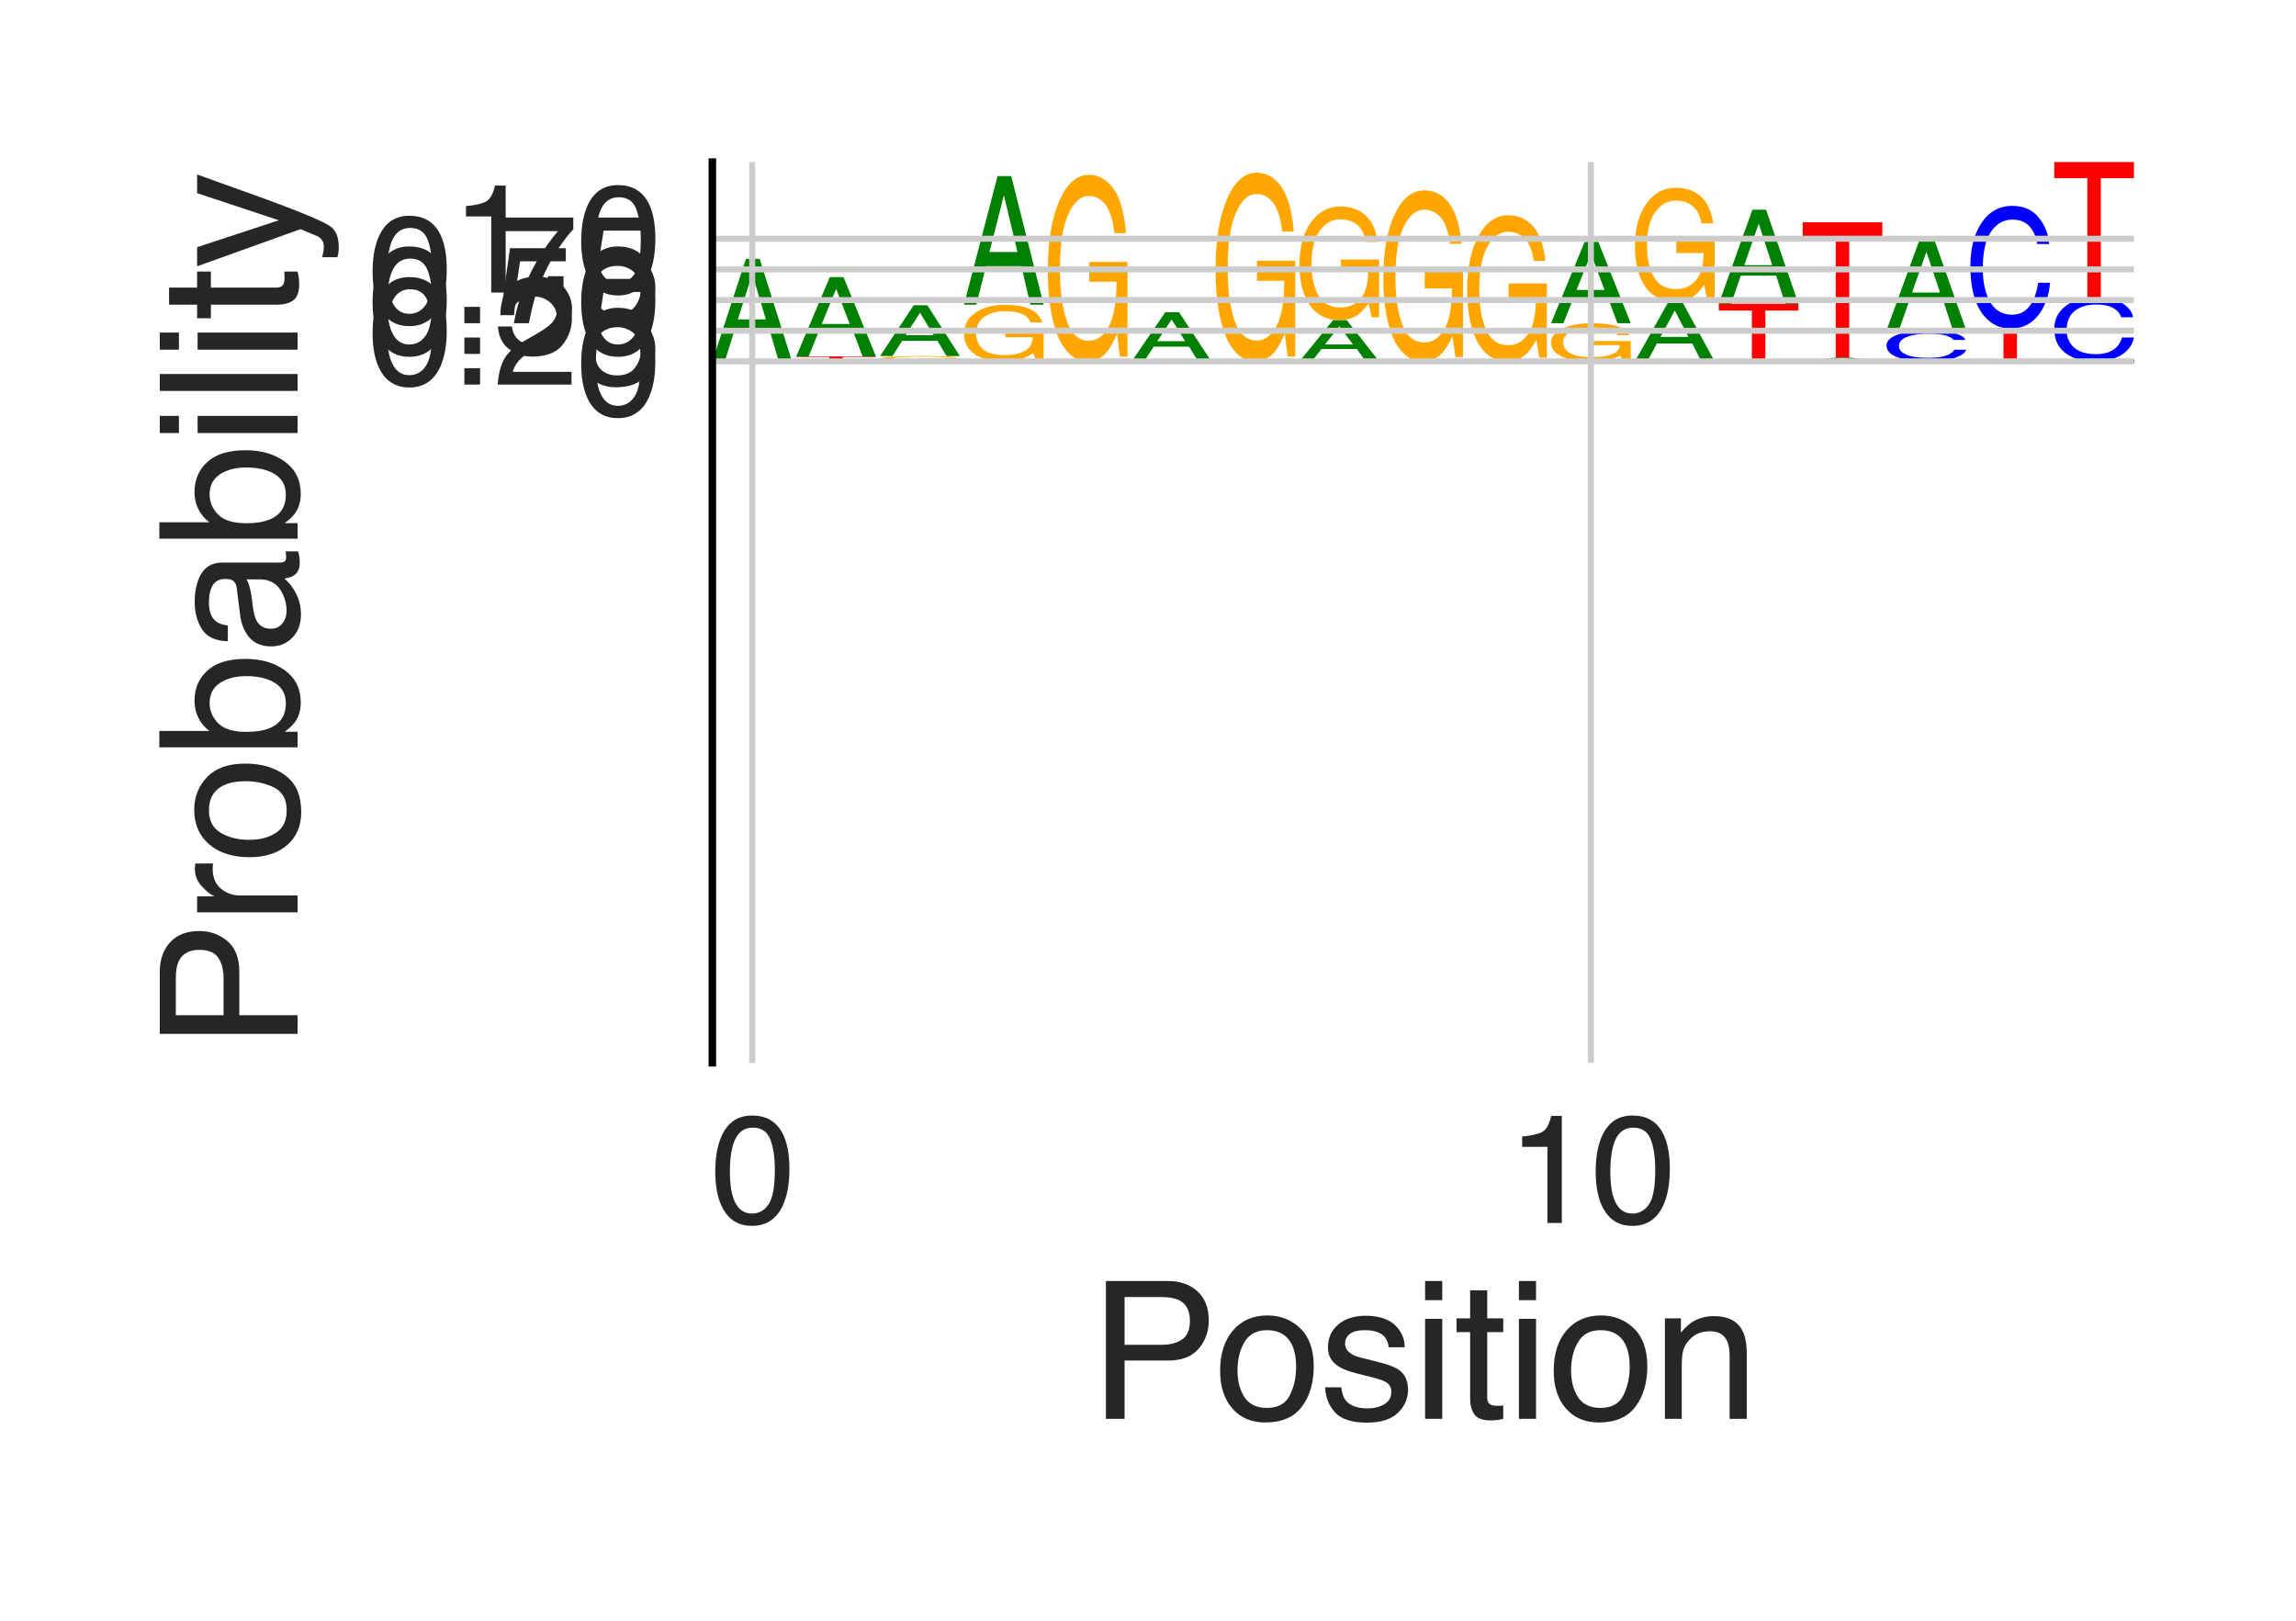<?xml version="1.0" encoding="utf-8" standalone="no"?>
<!DOCTYPE svg PUBLIC "-//W3C//DTD SVG 1.1//EN"
  "http://www.w3.org/Graphics/SVG/1.1/DTD/svg11.dtd">
<svg height="216pt" version="1.1" viewBox="0 0 306 216" width="306pt" xmlns="http://www.w3.org/2000/svg" xmlns:xlink="http://www.w3.org/1999/xlink">
 <defs>
  <style type="text/css">*{stroke-linecap:butt;stroke-linejoin:round;}</style>
 </defs>
 <g id="figure_1">
  <g id="patch_1">
   <path d="M 0 216 
L 306 216 
L 306 0 
L 0 0 
z
" style="fill:#ffffff;"/>
  </g>
  <g id="axes_1">
   <g id="patch_2">
    <path d="M 94.94 141.64 
L 284.4 141.64 
L 284.4 21.6 
L 94.94 21.6 
z
" style="fill:#ffffff;"/>
   </g>
   <g id="line2d_1">
    <path clip-path="url(#p8ff9f08e19)" d="M 94.94 48.164 
L 284.4 48.164 
" style="fill:none;stroke:#000000;stroke-linecap:round;stroke-width:0.5;"/>
   </g>
   <g id="patch_3">
    <path clip-path="url(#p8ff9f08e19)" d="M 102.068 42.562 
L 100.261 36.521 
L 98.34 42.562 
L 102.068 42.562 
z
M 99.419 34.49 
L 101.241 34.49 
L 105.559 48.164 
L 103.791 48.164 
L 102.586 44.069 
L 97.879 44.069 
L 96.591 48.164 
L 94.94 48.164 
L 99.419 34.49 
z
M 100.253 34.49 
L 100.253 34.49 
z
" style="fill:#008000;"/>
   </g>
   <g id="patch_4">
    <path clip-path="url(#p8ff9f08e19)" d="M 116.736 47.506 
L 116.736 47.584 
L 112.326 47.584 
L 112.326 48.164 
L 110.528 48.164 
L 110.528 47.584 
L 106.118 47.584 
L 106.118 47.506 
L 116.736 47.506 
z
" style="fill:#ff0000;"/>
   </g>
   <g id="patch_5">
    <path clip-path="url(#p8ff9f08e19)" d="M 113.245 43.173 
L 111.439 38.501 
L 109.518 43.173 
L 113.245 43.173 
z
M 110.596 36.93 
L 112.418 36.93 
L 116.736 47.506 
L 114.969 47.506 
L 113.763 44.339 
L 109.057 44.339 
L 107.769 47.506 
L 106.118 47.506 
L 110.596 36.93 
z
M 111.431 36.93 
L 111.431 36.93 
z
" style="fill:#008000;"/>
   </g>
   <g id="patch_6">
    <path clip-path="url(#p8ff9f08e19)" d="M 122.772 47.453 
Q 124.41 47.453 125.605 47.49 
Q 127.337 47.543 127.724 47.675 
L 126.167 47.675 
Q 125.881 47.601 124.987 47.568 
Q 124.093 47.534 122.731 47.534 
Q 121.118 47.534 120.014 47.604 
Q 118.911 47.675 118.911 47.814 
Q 118.911 47.934 119.819 48.01 
Q 120.731 48.086 122.787 48.086 
Q 124.362 48.086 125.395 48.033 
Q 126.428 47.98 126.45 47.861 
L 122.812 47.861 
L 122.812 47.785 
L 127.914 47.785 
L 127.914 48.146 
L 126.901 48.146 
L 126.521 48.059 
Q 125.724 48.111 125.106 48.13 
Q 124.068 48.164 122.47 48.164 
Q 120.407 48.164 118.918 48.087 
Q 117.295 47.989 117.295 47.819 
Q 117.295 47.649 118.878 47.549 
Q 120.382 47.453 122.772 47.453 
z
M 122.511 47.452 
L 122.511 47.452 
z
" style="fill:#ffa600;"/>
   </g>
   <g id="patch_7">
    <path clip-path="url(#p8ff9f08e19)" d="M 124.423 44.677 
L 122.616 41.684 
L 120.696 44.677 
L 124.423 44.677 
z
M 121.774 40.677 
L 123.596 40.677 
L 127.914 47.452 
L 126.146 47.452 
L 124.941 45.423 
L 120.234 45.423 
L 118.946 47.452 
L 117.295 47.452 
L 121.774 40.677 
z
M 122.608 40.677 
L 122.608 40.677 
z
" style="fill:#008000;"/>
   </g>
   <g id="patch_8">
    <path clip-path="url(#p8ff9f08e19)" d="M 133.949 40.619 
Q 135.587 40.619 136.782 41.009 
Q 138.514 41.57 138.902 42.976 
L 137.344 42.976 
Q 137.058 42.19 136.165 41.831 
Q 135.271 41.472 133.909 41.472 
Q 132.296 41.472 131.192 42.22 
Q 130.088 42.966 130.088 44.446 
Q 130.088 45.723 130.997 46.526 
Q 131.909 47.329 133.964 47.329 
Q 135.539 47.329 136.572 46.766 
Q 137.605 46.203 137.628 44.942 
L 133.99 44.942 
L 133.99 44.138 
L 139.091 44.138 
L 139.091 47.974 
L 138.079 47.974 
L 137.699 47.051 
Q 136.901 47.593 136.284 47.804 
Q 135.246 48.164 133.648 48.164 
Q 131.584 48.164 130.096 47.34 
Q 128.473 46.304 128.473 44.499 
Q 128.473 42.698 130.055 41.634 
Q 131.559 40.619 133.949 40.619 
z
M 133.688 40.608 
L 133.688 40.608 
z
" style="fill:#ffa600;"/>
   </g>
   <g id="patch_9">
    <path clip-path="url(#p8ff9f08e19)" d="M 135.6 33.585 
L 133.794 26.014 
L 131.873 33.585 
L 135.6 33.585 
z
M 132.951 23.467 
L 134.773 23.467 
L 139.091 40.608 
L 137.324 40.608 
L 136.119 35.474 
L 131.412 35.474 
L 130.124 40.608 
L 128.473 40.608 
L 132.951 23.467 
z
M 133.786 23.467 
L 133.786 23.467 
z
" style="fill:#008000;"/>
   </g>
   <g id="patch_10">
    <path clip-path="url(#p8ff9f08e19)" d="M 145.127 23.307 
Q 146.765 23.307 147.96 24.593 
Q 149.692 26.441 150.079 31.071 
L 148.522 31.071 
Q 148.236 28.483 147.342 27.3 
Q 146.448 26.116 145.086 26.116 
Q 143.473 26.116 142.37 28.581 
Q 141.266 31.041 141.266 35.913 
Q 141.266 40.122 142.175 42.767 
Q 143.086 45.412 145.142 45.412 
Q 146.717 45.412 147.75 43.559 
Q 148.783 41.702 148.806 37.549 
L 145.167 37.549 
L 145.167 34.9 
L 150.269 34.9 
L 150.269 47.537 
L 149.256 47.537 
L 148.876 44.496 
Q 148.079 46.281 147.461 46.976 
Q 146.423 48.164 144.825 48.164 
Q 142.762 48.164 141.273 45.448 
Q 139.65 42.036 139.65 36.088 
Q 139.65 30.156 141.233 26.652 
Q 142.737 23.307 145.127 23.307 
z
M 144.866 23.271 
L 144.866 23.271 
z
" style="fill:#ffa600;"/>
   </g>
   <g id="patch_11">
    <path clip-path="url(#p8ff9f08e19)" d="M 157.955 45.478 
L 156.149 42.581 
L 154.228 45.478 
L 157.955 45.478 
z
M 155.307 41.607 
L 157.129 41.607 
L 161.447 48.164 
L 159.679 48.164 
L 158.474 46.2 
L 153.767 46.2 
L 152.479 48.164 
L 150.828 48.164 
L 155.307 41.607 
z
M 156.141 41.607 
L 156.141 41.607 
z
" style="fill:#008000;"/>
   </g>
   <g id="patch_12">
    <path clip-path="url(#p8ff9f08e19)" d="M 167.482 23.015 
Q 169.12 23.015 170.315 24.317 
Q 172.047 26.186 172.434 30.871 
L 170.877 30.871 
Q 170.591 28.252 169.697 27.055 
Q 168.804 25.858 167.441 25.858 
Q 165.829 25.858 164.725 28.351 
Q 163.621 30.84 163.621 35.769 
Q 163.621 40.028 164.53 42.704 
Q 165.441 45.379 167.497 45.379 
Q 169.072 45.379 170.105 43.505 
Q 171.138 41.626 171.161 37.425 
L 167.522 37.425 
L 167.522 34.744 
L 172.624 34.744 
L 172.624 47.529 
L 171.611 47.529 
L 171.232 44.453 
Q 170.434 46.259 169.816 46.962 
Q 168.778 48.164 167.181 48.164 
Q 165.117 48.164 163.628 45.416 
Q 162.005 41.964 162.005 35.946 
Q 162.005 29.944 163.588 26.399 
Q 165.092 23.015 167.482 23.015 
z
M 167.221 22.979 
L 167.221 22.979 
z
" style="fill:#ffa600;"/>
   </g>
   <g id="patch_13">
    <path clip-path="url(#p8ff9f08e19)" d="M 180.311 45.91 
L 178.504 43.479 
L 176.584 45.91 
L 180.311 45.91 
z
M 177.662 42.662 
L 179.484 42.662 
L 183.802 48.164 
L 182.034 48.164 
L 180.829 46.516 
L 176.122 46.516 
L 174.834 48.164 
L 173.183 48.164 
L 177.662 42.662 
z
M 178.496 42.662 
L 178.496 42.662 
z
" style="fill:#008000;"/>
   </g>
   <g id="patch_14">
    <path clip-path="url(#p8ff9f08e19)" d="M 178.66 27.521 
Q 180.298 27.521 181.493 28.304 
Q 183.225 29.43 183.612 32.25 
L 182.055 32.25 
Q 181.769 30.674 180.875 29.953 
Q 179.981 29.232 178.619 29.232 
Q 177.006 29.232 175.902 30.733 
Q 174.798 32.231 174.798 35.199 
Q 174.798 37.763 175.707 39.374 
Q 176.619 40.985 178.675 40.985 
Q 180.25 40.985 181.283 39.857 
Q 182.316 38.725 182.338 36.196 
L 178.7 36.196 
L 178.7 34.582 
L 183.802 34.582 
L 183.802 42.279 
L 182.789 42.279 
L 182.409 40.427 
Q 181.612 41.515 180.994 41.938 
Q 179.956 42.662 178.358 42.662 
Q 176.295 42.662 174.806 41.007 
Q 173.183 38.929 173.183 35.306 
Q 173.183 31.692 174.765 29.558 
Q 176.269 27.521 178.66 27.521 
z
M 178.399 27.499 
L 178.399 27.499 
z
" style="fill:#ffa600;"/>
   </g>
   <g id="patch_15">
    <path clip-path="url(#p8ff9f08e19)" d="M 189.837 25.372 
Q 191.475 25.372 192.67 26.552 
Q 194.402 28.245 194.789 32.491 
L 193.232 32.491 
Q 192.946 30.118 192.052 29.033 
Q 191.159 27.948 189.797 27.948 
Q 188.184 27.948 187.08 30.208 
Q 185.976 32.463 185.976 36.931 
Q 185.976 40.79 186.885 43.215 
Q 187.796 45.64 189.852 45.64 
Q 191.427 45.64 192.46 43.942 
Q 193.493 42.239 193.516 38.431 
L 189.878 38.431 
L 189.878 36.002 
L 194.979 36.002 
L 194.979 47.589 
L 193.967 47.589 
L 193.587 44.8 
Q 192.789 46.438 192.171 47.075 
Q 191.133 48.164 189.536 48.164 
Q 187.472 48.164 185.984 45.673 
Q 184.361 42.545 184.361 37.091 
Q 184.361 31.652 185.943 28.439 
Q 187.447 25.372 189.837 25.372 
z
M 189.576 25.339 
L 189.576 25.339 
z
" style="fill:#ffa600;"/>
   </g>
   <g id="patch_16">
    <path clip-path="url(#p8ff9f08e19)" d="M 201.015 28.691 
Q 202.653 28.691 203.848 29.698 
Q 205.58 31.145 205.967 34.773 
L 204.41 34.773 
Q 204.124 32.746 203.23 31.819 
Q 202.336 30.891 200.974 30.891 
Q 199.361 30.891 198.257 32.822 
Q 197.154 34.749 197.154 38.567 
Q 197.154 41.864 198.063 43.936 
Q 198.974 46.008 201.03 46.008 
Q 202.605 46.008 203.638 44.557 
Q 204.671 43.101 204.694 39.848 
L 201.055 39.848 
L 201.055 37.772 
L 206.157 37.772 
L 206.157 47.673 
L 205.144 47.673 
L 204.764 45.29 
Q 203.967 46.689 203.349 47.233 
Q 202.311 48.164 200.713 48.164 
Q 198.65 48.164 197.161 46.036 
Q 195.538 43.363 195.538 38.704 
Q 195.538 34.056 197.121 31.311 
Q 198.625 28.691 201.015 28.691 
z
M 200.754 28.662 
L 200.754 28.662 
z
" style="fill:#ffa600;"/>
   </g>
   <g id="patch_17">
    <path clip-path="url(#p8ff9f08e19)" d="M 212.192 43.084 
Q 213.83 43.084 215.025 43.347 
Q 216.757 43.724 217.145 44.671 
L 215.588 44.671 
Q 215.301 44.142 214.408 43.9 
Q 213.514 43.658 212.152 43.658 
Q 210.539 43.658 209.435 44.162 
Q 208.331 44.665 208.331 45.66 
Q 208.331 46.521 209.24 47.061 
Q 210.152 47.602 212.207 47.602 
Q 213.782 47.602 214.815 47.223 
Q 215.848 46.844 215.871 45.995 
L 212.233 45.995 
L 212.233 45.453 
L 217.335 45.453 
L 217.335 48.036 
L 216.322 48.036 
L 215.942 47.415 
Q 215.144 47.779 214.527 47.921 
Q 213.489 48.164 211.891 48.164 
Q 209.827 48.164 208.339 47.609 
Q 206.716 46.912 206.716 45.696 
Q 206.716 44.484 208.298 43.767 
Q 209.802 43.084 212.192 43.084 
z
M 211.931 43.077 
L 211.931 43.077 
z
" style="fill:#ffa600;"/>
   </g>
   <g id="patch_18">
    <path clip-path="url(#p8ff9f08e19)" d="M 213.843 38.634 
L 212.037 33.844 
L 210.116 38.634 
L 213.843 38.634 
z
M 211.194 32.234 
L 213.017 32.234 
L 217.335 43.077 
L 215.567 43.077 
L 214.362 39.829 
L 209.655 39.829 
L 208.367 43.077 
L 206.716 43.077 
L 211.194 32.234 
z
M 212.029 32.234 
L 212.029 32.234 
z
" style="fill:#008000;"/>
   </g>
   <g id="patch_19">
    <path clip-path="url(#p8ff9f08e19)" d="M 225.021 44.903 
L 223.214 41.387 
L 221.294 44.903 
L 225.021 44.903 
z
M 222.372 40.205 
L 224.194 40.205 
L 228.512 48.164 
L 226.744 48.164 
L 225.539 45.78 
L 220.833 45.78 
L 219.544 48.164 
L 217.893 48.164 
L 222.372 40.205 
z
M 223.207 40.205 
L 223.207 40.205 
z
" style="fill:#008000;"/>
   </g>
   <g id="patch_20">
    <path clip-path="url(#p8ff9f08e19)" d="M 223.37 25.025 
Q 225.008 25.025 226.203 25.811 
Q 227.935 26.939 228.322 29.766 
L 226.765 29.766 
Q 226.479 28.186 225.585 27.463 
Q 224.691 26.741 223.329 26.741 
Q 221.717 26.741 220.613 28.246 
Q 219.509 29.748 219.509 32.723 
Q 219.509 35.293 220.418 36.908 
Q 221.329 38.524 223.385 38.524 
Q 224.96 38.524 225.993 37.392 
Q 227.026 36.258 227.049 33.722 
L 223.41 33.722 
L 223.41 32.104 
L 228.512 32.104 
L 228.512 39.821 
L 227.499 39.821 
L 227.12 37.964 
Q 226.322 39.055 225.704 39.479 
Q 224.666 40.205 223.069 40.205 
Q 221.005 40.205 219.516 38.546 
Q 217.893 36.462 217.893 32.83 
Q 217.893 29.207 219.476 27.067 
Q 220.98 25.025 223.37 25.025 
z
M 223.109 25.003 
L 223.109 25.003 
z
" style="fill:#ffa600;"/>
   </g>
   <g id="patch_21">
    <path clip-path="url(#p8ff9f08e19)" d="M 239.69 40.478 
L 239.69 41.394 
L 235.28 41.394 
L 235.28 48.164 
L 233.481 48.164 
L 233.481 41.394 
L 229.071 41.394 
L 229.071 40.478 
L 239.69 40.478 
z
" style="fill:#ff0000;"/>
   </g>
   <g id="patch_22">
    <path clip-path="url(#p8ff9f08e19)" d="M 236.198 35.344 
L 234.392 29.808 
L 232.471 35.344 
L 236.198 35.344 
z
M 233.55 27.946 
L 235.372 27.946 
L 239.69 40.478 
L 237.922 40.478 
L 236.717 36.725 
L 232.01 36.725 
L 230.722 40.478 
L 229.071 40.478 
L 233.55 27.946 
z
M 234.384 27.946 
L 234.384 27.946 
z
" style="fill:#008000;"/>
   </g>
   <g id="patch_23">
    <path clip-path="url(#p8ff9f08e19)" d="M 247.376 47.956 
L 245.57 47.731 
L 243.649 47.956 
L 247.376 47.956 
z
M 244.727 47.655 
L 246.549 47.655 
L 250.867 48.164 
L 249.1 48.164 
L 247.894 48.012 
L 243.188 48.012 
L 241.9 48.164 
L 240.249 48.164 
L 244.727 47.655 
z
M 245.562 47.655 
L 245.562 47.655 
z
" style="fill:#008000;"/>
   </g>
   <g id="patch_24">
    <path clip-path="url(#p8ff9f08e19)" d="M 250.867 29.628 
L 250.867 31.776 
L 246.457 31.776 
L 246.457 47.655 
L 244.659 47.655 
L 244.659 31.776 
L 240.249 31.776 
L 240.249 29.628 
L 250.867 29.628 
z
" style="fill:#ff0000;"/>
   </g>
   <g id="patch_25">
    <path clip-path="url(#p8ff9f08e19)" d="M 257.009 44.017 
Q 259.283 44.017 260.538 44.412 
Q 261.792 44.805 261.93 45.306 
L 260.35 45.306 
Q 260.081 44.926 259.278 44.704 
Q 258.475 44.481 257.025 44.481 
Q 255.257 44.481 254.169 44.89 
Q 253.082 45.299 253.082 46.143 
Q 253.082 46.835 254.063 47.265 
Q 255.046 47.695 256.994 47.695 
Q 258.785 47.695 259.724 47.242 
Q 260.219 47.004 260.465 46.614 
L 262.045 46.614 
Q 261.834 47.236 260.644 47.657 
Q 259.218 48.164 256.798 48.164 
Q 254.712 48.164 253.293 47.748 
Q 251.426 47.199 251.426 46.052 
Q 251.426 45.181 252.829 44.624 
Q 254.344 44.017 257.009 44.017 
z
M 256.683 44.017 
L 256.683 44.017 
z
" style="fill:#0000ff;"/>
   </g>
   <g id="patch_26">
    <path clip-path="url(#p8ff9f08e19)" d="M 258.554 38.987 
L 256.747 33.563 
L 254.827 38.987 
L 258.554 38.987 
z
M 255.905 31.739 
L 257.727 31.739 
L 262.045 44.017 
L 260.277 44.017 
L 259.072 40.34 
L 254.365 40.34 
L 253.077 44.017 
L 251.426 44.017 
L 255.905 31.739 
z
M 256.739 31.739 
L 256.739 31.739 
z
" style="fill:#008000;"/>
   </g>
   <g id="patch_27">
    <path clip-path="url(#p8ff9f08e19)" d="M 273.222 43.792 
L 273.222 44.313 
L 268.812 44.313 
L 268.812 48.164 
L 267.014 48.164 
L 267.014 44.313 
L 262.604 44.313 
L 262.604 43.792 
L 273.222 43.792 
z
" style="fill:#ff0000;"/>
   </g>
   <g id="patch_28">
    <path clip-path="url(#p8ff9f08e19)" d="M 268.187 27.439 
Q 270.461 27.439 271.715 28.995 
Q 272.969 30.548 273.108 32.523 
L 271.527 32.523 
Q 271.259 31.024 270.456 30.148 
Q 269.652 29.269 268.203 29.269 
Q 266.434 29.269 265.347 30.882 
Q 264.26 32.492 264.26 35.82 
Q 264.26 38.55 265.24 40.248 
Q 266.223 41.942 268.171 41.942 
Q 269.963 41.942 270.902 40.156 
Q 271.397 39.216 271.642 37.681 
L 273.222 37.681 
Q 273.011 40.133 271.822 41.793 
Q 270.396 43.792 267.976 43.792 
Q 265.889 43.792 264.471 42.152 
Q 262.604 39.987 262.604 35.462 
Q 262.604 32.029 264.007 29.83 
Q 265.522 27.439 268.187 27.439 
z
M 267.861 27.439 
L 267.861 27.439 
z
" style="fill:#0000ff;"/>
   </g>
   <g id="patch_29">
    <path clip-path="url(#p8ff9f08e19)" d="M 279.364 39.627 
Q 281.638 39.627 282.893 40.439 
Q 284.147 41.25 284.285 42.281 
L 282.705 42.281 
Q 282.436 41.499 281.633 41.041 
Q 280.83 40.582 279.38 40.582 
Q 277.612 40.582 276.525 41.424 
Q 275.437 42.265 275.437 44.002 
Q 275.437 45.427 276.418 46.314 
Q 277.401 47.198 279.349 47.198 
Q 281.14 47.198 282.079 46.266 
Q 282.575 45.775 282.82 44.974 
L 284.4 44.974 
Q 284.189 46.254 283 47.121 
Q 281.573 48.164 279.153 48.164 
Q 277.067 48.164 275.648 47.308 
Q 273.781 46.178 273.781 43.815 
Q 273.781 42.023 275.184 40.875 
Q 276.699 39.627 279.364 39.627 
z
M 279.038 39.627 
L 279.038 39.627 
z
" style="fill:#0000ff;"/>
   </g>
   <g id="patch_30">
    <path clip-path="url(#p8ff9f08e19)" d="M 284.4 21.6 
L 284.4 23.748 
L 279.99 23.748 
L 279.99 39.627 
L 278.191 39.627 
L 278.191 23.748 
L 273.781 23.748 
L 273.781 21.6 
L 284.4 21.6 
z
" style="fill:#ff0000;"/>
   </g>
   <g id="patch_31">
    <path clip-path="url(#p8ff9f08e19)" d="M 100.523 49.342 
Q 102.797 49.342 104.051 49.23 
Q 105.306 49.118 105.444 48.976 
L 103.864 48.976 
Q 103.595 49.084 102.792 49.147 
Q 101.989 49.21 100.539 49.21 
Q 98.771 49.21 97.683 49.094 
Q 96.596 48.978 96.596 48.738 
Q 96.596 48.542 97.576 48.42 
Q 98.56 48.298 100.508 48.298 
Q 102.299 48.298 103.238 48.426 
Q 103.733 48.494 103.978 48.604 
L 105.559 48.604 
Q 105.347 48.428 104.158 48.308 
Q 102.732 48.164 100.312 48.164 
Q 98.226 48.164 96.807 48.282 
Q 94.94 48.438 94.94 48.764 
Q 94.94 49.011 96.343 49.17 
Q 97.858 49.342 100.523 49.342 
z
M 100.197 49.342 
L 100.197 49.342 
z
" style="fill:none;opacity:0;"/>
   </g>
   <g id="patch_32">
    <path clip-path="url(#p8ff9f08e19)" d="M 100.416 56.847 
Q 102.055 56.847 103.25 56.458 
Q 104.981 55.901 105.369 54.502 
L 103.812 54.502 
Q 103.526 55.284 102.632 55.641 
Q 101.738 55.998 100.376 55.998 
Q 98.763 55.998 97.659 55.254 
Q 96.555 54.512 96.555 53.041 
Q 96.555 51.77 97.464 50.971 
Q 98.376 50.173 100.432 50.173 
Q 102.006 50.173 103.039 50.732 
Q 104.072 51.293 104.095 52.547 
L 100.457 52.547 
L 100.457 53.347 
L 105.559 53.347 
L 105.559 49.531 
L 104.546 49.531 
L 104.166 50.449 
Q 103.369 49.91 102.751 49.701 
Q 101.713 49.342 100.115 49.342 
Q 98.052 49.342 96.563 50.162 
Q 94.94 51.192 94.94 52.988 
Q 94.94 54.779 96.522 55.837 
Q 98.026 56.847 100.416 56.847 
z
M 100.156 56.858 
L 100.156 56.858 
z
" style="fill:none;opacity:0;"/>
   </g>
   <g id="patch_33">
    <path clip-path="url(#p8ff9f08e19)" d="M 105.559 71.57 
L 105.559 69.817 
L 101.149 69.817 
L 101.149 56.858 
L 99.35 56.858 
L 99.35 69.817 
L 94.94 69.817 
L 94.94 71.57 
L 105.559 71.57 
z
" style="fill:none;opacity:0;"/>
   </g>
   <g id="patch_34">
    <path clip-path="url(#p8ff9f08e19)" d="M 111.701 55.156 
Q 113.975 55.156 115.229 54.491 
Q 116.483 53.827 116.622 52.983 
L 115.041 52.983 
Q 114.773 53.623 113.969 53.998 
Q 113.166 54.374 111.716 54.374 
Q 109.948 54.374 108.861 53.684 
Q 107.773 52.996 107.773 51.573 
Q 107.773 50.406 108.754 49.68 
Q 109.737 48.955 111.685 48.955 
Q 113.477 48.955 114.415 49.719 
Q 114.911 50.121 115.156 50.778 
L 116.736 50.778 
Q 116.525 49.729 115.336 49.019 
Q 113.909 48.164 111.49 48.164 
Q 109.403 48.164 107.985 48.866 
Q 106.118 49.791 106.118 51.726 
Q 106.118 53.194 107.521 54.134 
Q 109.036 55.156 111.701 55.156 
z
M 111.375 55.156 
L 111.375 55.156 
z
" style="fill:none;opacity:0;"/>
   </g>
   <g id="patch_35">
    <path clip-path="url(#p8ff9f08e19)" d="M 111.594 64.855 
Q 113.232 64.855 114.427 64.353 
Q 116.159 63.633 116.546 61.826 
L 114.989 61.826 
Q 114.703 62.836 113.809 63.297 
Q 112.916 63.759 111.554 63.759 
Q 109.941 63.759 108.837 62.797 
Q 107.733 61.838 107.733 59.937 
Q 107.733 58.294 108.642 57.262 
Q 109.553 56.23 111.609 56.23 
Q 113.184 56.23 114.217 56.953 
Q 115.25 57.678 115.273 59.298 
L 111.635 59.298 
L 111.635 60.332 
L 116.736 60.332 
L 116.736 55.401 
L 115.724 55.401 
L 115.344 56.588 
Q 114.546 55.891 113.928 55.62 
Q 112.89 55.156 111.293 55.156 
Q 109.229 55.156 107.741 56.216 
Q 106.118 57.547 106.118 59.868 
Q 106.118 62.183 107.7 63.55 
Q 109.204 64.855 111.594 64.855 
z
M 111.333 64.869 
L 111.333 64.869 
z
" style="fill:none;opacity:0;"/>
   </g>
   <g id="patch_36">
    <path clip-path="url(#p8ff9f08e19)" d="M 122.878 51.131 
Q 125.152 51.131 126.407 50.848 
Q 127.661 50.567 127.799 50.209 
L 126.219 50.209 
Q 125.95 50.48 125.147 50.639 
Q 124.344 50.799 122.894 50.799 
Q 121.126 50.799 120.039 50.506 
Q 118.951 50.214 118.951 49.61 
Q 118.951 49.115 119.932 48.807 
Q 120.915 48.5 122.863 48.5 
Q 124.654 48.5 125.593 48.824 
Q 126.088 48.994 126.334 49.273 
L 127.914 49.273 
Q 127.703 48.828 126.514 48.527 
Q 125.087 48.164 122.667 48.164 
Q 120.581 48.164 119.162 48.462 
Q 117.295 48.855 117.295 49.675 
Q 117.295 50.298 118.698 50.697 
Q 120.213 51.131 122.878 51.131 
z
M 122.552 51.131 
L 122.552 51.131 
z
" style="fill:none;opacity:0;"/>
   </g>
   <g id="patch_37">
    <path clip-path="url(#p8ff9f08e19)" d="M 127.914 57.766 
L 127.914 56.976 
L 123.504 56.976 
L 123.504 51.131 
L 121.705 51.131 
L 121.705 56.976 
L 117.295 56.976 
L 117.295 57.766 
L 127.914 57.766 
z
" style="fill:none;opacity:0;"/>
   </g>
   <g id="patch_38">
    <path clip-path="url(#p8ff9f08e19)" d="M 134.056 113.722 
Q 136.33 113.722 137.584 109.551 
Q 138.838 105.39 138.977 100.094 
L 137.396 100.094 
Q 137.128 104.111 136.325 106.459 
Q 135.521 108.817 134.072 108.817 
Q 132.304 108.817 131.216 104.492 
Q 130.129 100.176 130.129 91.254 
Q 130.129 83.936 131.109 79.385 
Q 132.092 74.842 134.04 74.842 
Q 135.832 74.842 136.771 79.63 
Q 137.266 82.15 137.511 86.267 
L 139.091 86.267 
Q 138.88 79.693 137.691 75.241 
Q 136.265 69.882 133.845 69.882 
Q 131.758 69.882 130.34 74.28 
Q 128.473 80.083 128.473 92.215 
Q 128.473 101.418 129.876 107.312 
Q 131.391 113.722 134.056 113.722 
z
M 133.73 113.722 
L 133.73 113.722 
z
" style="fill:none;opacity:0;"/>
   </g>
   <g id="patch_39">
    <path clip-path="url(#p8ff9f08e19)" d="M 139.091 69.882 
L 139.091 67.295 
L 134.681 67.295 
L 134.681 48.164 
L 132.883 48.164 
L 132.883 67.295 
L 128.473 67.295 
L 128.473 69.882 
L 139.091 69.882 
z
" style="fill:none;opacity:0;"/>
   </g>
   <g id="patch_40">
    <path clip-path="url(#p8ff9f08e19)" d="M 146.778 72.58 
L 144.971 83.109 
L 143.051 72.58 
L 146.778 72.58 
z
M 144.129 86.65 
L 145.951 86.65 
L 150.269 62.814 
L 148.501 62.814 
L 147.296 69.953 
L 142.589 69.953 
L 141.301 62.814 
L 139.65 62.814 
L 144.129 86.65 
z
M 144.964 86.65 
L 144.964 86.65 
z
" style="fill:none;opacity:0;"/>
   </g>
   <g id="patch_41">
    <path clip-path="url(#p8ff9f08e19)" d="M 145.233 62.814 
Q 147.507 62.814 148.762 61.421 
Q 150.016 60.03 150.154 58.26 
L 148.574 58.26 
Q 148.305 59.603 147.502 60.387 
Q 146.699 61.175 145.249 61.175 
Q 143.481 61.175 142.394 59.73 
Q 141.306 58.288 141.306 55.306 
Q 141.306 52.861 142.287 51.34 
Q 143.27 49.822 145.218 49.822 
Q 147.009 49.822 147.948 51.422 
Q 148.444 52.264 148.689 53.64 
L 150.269 53.64 
Q 150.058 51.443 148.869 49.955 
Q 147.442 48.164 145.022 48.164 
Q 142.936 48.164 141.517 49.634 
Q 139.65 51.573 139.65 55.627 
Q 139.65 58.703 141.053 60.672 
Q 142.568 62.814 145.233 62.814 
z
M 144.908 62.814 
L 144.908 62.814 
z
" style="fill:none;opacity:0;"/>
   </g>
   <g id="patch_42">
    <path clip-path="url(#p8ff9f08e19)" d="M 150.269 121.778 
L 150.269 117.593 
L 145.859 117.593 
L 145.859 86.65 
L 144.06 86.65 
L 144.06 117.593 
L 139.65 117.593 
L 139.65 121.778 
L 150.269 121.778 
z
" style="fill:none;opacity:0;"/>
   </g>
   <g id="patch_43">
    <path clip-path="url(#p8ff9f08e19)" d="M 156.411 56.241 
Q 158.685 56.241 159.939 55.849 
Q 161.194 55.459 161.332 54.961 
L 159.752 54.961 
Q 159.483 55.339 158.68 55.559 
Q 157.877 55.78 156.427 55.78 
Q 154.659 55.78 153.571 55.374 
Q 152.484 54.969 152.484 54.132 
Q 152.484 53.445 153.464 53.017 
Q 154.447 52.591 156.395 52.591 
Q 158.187 52.591 159.126 53.04 
Q 159.621 53.277 159.866 53.663 
L 161.447 53.663 
Q 161.235 53.046 160.046 52.628 
Q 158.62 52.125 156.2 52.125 
Q 154.114 52.125 152.695 52.538 
Q 150.828 53.083 150.828 54.222 
Q 150.828 55.086 152.231 55.639 
Q 153.746 56.241 156.411 56.241 
z
M 156.085 56.241 
L 156.085 56.241 
z
" style="fill:none;opacity:0;"/>
   </g>
   <g id="patch_44">
    <path clip-path="url(#p8ff9f08e19)" d="M 156.304 49.511 
Q 157.942 49.511 159.138 49.442 
Q 160.869 49.342 161.257 49.091 
L 159.7 49.091 
Q 159.414 49.231 158.52 49.295 
Q 157.626 49.359 156.264 49.359 
Q 154.651 49.359 153.547 49.226 
Q 152.443 49.092 152.443 48.828 
Q 152.443 48.6 153.352 48.457 
Q 154.264 48.314 156.32 48.314 
Q 157.894 48.314 158.927 48.414 
Q 159.96 48.515 159.983 48.74 
L 156.345 48.74 
L 156.345 48.883 
L 161.447 48.883 
L 161.447 48.198 
L 160.434 48.198 
L 160.054 48.363 
Q 159.257 48.266 158.639 48.229 
Q 157.601 48.164 156.003 48.164 
Q 153.94 48.164 152.451 48.312 
Q 150.828 48.496 150.828 48.819 
Q 150.828 49.14 152.41 49.33 
Q 153.914 49.511 156.304 49.511 
z
M 156.044 49.513 
L 156.044 49.513 
z
" style="fill:none;opacity:0;"/>
   </g>
   <g id="patch_45">
    <path clip-path="url(#p8ff9f08e19)" d="M 161.447 52.125 
L 161.447 51.814 
L 157.037 51.814 
L 157.037 49.513 
L 155.238 49.513 
L 155.238 51.814 
L 150.828 51.814 
L 150.828 52.125 
L 161.447 52.125 
z
" style="fill:none;opacity:0;"/>
   </g>
   <g id="patch_46">
    <path clip-path="url(#p8ff9f08e19)" d="M 169.133 50.583 
L 167.327 53.19 
L 165.406 50.583 
L 169.133 50.583 
z
M 166.484 54.066 
L 168.306 54.066 
L 172.624 48.164 
L 170.857 48.164 
L 169.651 49.932 
L 164.945 49.932 
L 163.656 48.164 
L 162.005 48.164 
L 166.484 54.066 
z
M 167.319 54.066 
L 167.319 54.066 
z
" style="fill:none;opacity:0;"/>
   </g>
   <g id="patch_47">
    <path clip-path="url(#p8ff9f08e19)" d="M 167.589 141.64 
Q 169.863 141.64 171.117 137.474 
Q 172.371 133.317 172.509 128.029 
L 170.929 128.029 
Q 170.661 132.04 169.857 134.386 
Q 169.054 136.741 167.604 136.741 
Q 165.836 136.741 164.749 132.421 
Q 163.661 128.11 163.661 119.199 
Q 163.661 111.89 164.642 107.344 
Q 165.625 102.807 167.573 102.807 
Q 169.365 102.807 170.303 107.589 
Q 170.799 110.106 171.044 114.218 
L 172.624 114.218 
Q 172.413 107.652 171.224 103.205 
Q 169.797 97.853 167.377 97.853 
Q 165.291 97.853 163.873 102.245 
Q 162.005 108.041 162.005 120.159 
Q 162.005 129.351 163.408 135.237 
Q 164.924 141.64 167.589 141.64 
z
M 167.263 141.64 
L 167.263 141.64 
z
" style="fill:none;opacity:0;"/>
   </g>
   <g id="patch_48">
    <path clip-path="url(#p8ff9f08e19)" d="M 172.624 97.853 
L 172.624 92.636 
L 168.214 92.636 
L 168.214 54.066 
L 166.415 54.066 
L 166.415 92.636 
L 162.005 92.636 
L 162.005 97.853 
L 172.624 97.853 
z
" style="fill:none;opacity:0;"/>
   </g>
   <g id="patch_49">
    <path clip-path="url(#p8ff9f08e19)" d="M 178.766 97.69 
Q 181.04 97.69 182.294 93.96 
Q 183.549 90.238 183.687 85.503 
L 182.107 85.503 
Q 181.838 89.095 181.035 91.195 
Q 180.232 93.303 178.782 93.303 
Q 177.014 93.303 175.926 89.436 
Q 174.839 85.576 174.839 77.597 
Q 174.839 71.053 175.819 66.983 
Q 176.803 62.92 178.751 62.92 
Q 180.542 62.92 181.481 67.202 
Q 181.976 69.456 182.221 73.137 
L 183.802 73.137 
Q 183.591 67.258 182.401 63.277 
Q 180.975 58.485 178.555 58.485 
Q 176.469 58.485 175.05 62.417 
Q 173.183 67.607 173.183 78.456 
Q 173.183 86.687 174.586 91.957 
Q 176.101 97.69 178.766 97.69 
z
M 178.44 97.69 
L 178.44 97.69 
z
" style="fill:none;opacity:0;"/>
   </g>
   <g id="patch_50">
    <path clip-path="url(#p8ff9f08e19)" d="M 183.802 58.485 
L 183.802 57.255 
L 179.392 57.255 
L 179.392 48.164 
L 177.593 48.164 
L 177.593 57.255 
L 173.183 57.255 
L 173.183 58.485 
L 183.802 58.485 
z
" style="fill:none;opacity:0;"/>
   </g>
   <g id="patch_51">
    <path clip-path="url(#p8ff9f08e19)" d="M 191.488 48.298 
L 189.682 48.441 
L 187.761 48.298 
L 191.488 48.298 
z
M 188.839 48.489 
L 190.661 48.489 
L 194.979 48.164 
L 193.212 48.164 
L 192.007 48.262 
L 187.3 48.262 
L 186.012 48.164 
L 184.361 48.164 
L 188.839 48.489 
z
M 189.674 48.489 
L 189.674 48.489 
z
" style="fill:none;opacity:0;"/>
   </g>
   <g id="patch_52">
    <path clip-path="url(#p8ff9f08e19)" d="M 189.944 83.618 
Q 192.218 83.618 193.472 80.276 
Q 194.726 76.941 194.865 72.698 
L 193.284 72.698 
Q 193.016 75.916 192.213 77.798 
Q 191.409 79.687 189.959 79.687 
Q 188.191 79.687 187.104 76.222 
Q 186.017 72.763 186.017 65.614 
Q 186.017 59.751 186.997 56.104 
Q 187.98 52.464 189.928 52.464 
Q 191.72 52.464 192.658 56.3 
Q 193.154 58.32 193.399 61.618 
L 194.979 61.618 
Q 194.768 56.351 193.579 52.783 
Q 192.153 48.489 189.733 48.489 
Q 187.646 48.489 186.228 52.013 
Q 184.361 56.663 184.361 66.384 
Q 184.361 73.759 185.764 78.481 
Q 187.279 83.618 189.944 83.618 
z
M 189.618 83.618 
L 189.618 83.618 
z
" style="fill:none;opacity:0;"/>
   </g>
   <g id="patch_53">
    <path clip-path="url(#p8ff9f08e19)" d="M 194.979 127.405 
L 194.979 122.188 
L 190.569 122.188 
L 190.569 83.618 
L 188.771 83.618 
L 188.771 122.188 
L 184.361 122.188 
L 184.361 127.405 
L 194.979 127.405 
z
" style="fill:none;opacity:0;"/>
   </g>
   <g id="patch_54">
    <path clip-path="url(#p8ff9f08e19)" d="M 202.666 49.751 
L 200.859 51.462 
L 198.939 49.751 
L 202.666 49.751 
z
M 200.017 52.037 
L 201.839 52.037 
L 206.157 48.164 
L 204.389 48.164 
L 203.184 49.324 
L 198.477 49.324 
L 197.189 48.164 
L 195.538 48.164 
L 200.017 52.037 
z
M 200.851 52.037 
L 200.851 52.037 
z
" style="fill:none;opacity:0;"/>
   </g>
   <g id="patch_55">
    <path clip-path="url(#p8ff9f08e19)" d="M 201.121 91.706 
Q 203.395 91.706 204.65 89.64 
Q 205.904 87.578 206.042 84.955 
L 204.462 84.955 
Q 204.193 86.945 203.39 88.109 
Q 202.587 89.276 201.137 89.276 
Q 199.369 89.276 198.282 87.134 
Q 197.194 84.996 197.194 80.576 
Q 197.194 76.951 198.175 74.696 
Q 199.158 72.446 201.106 72.446 
Q 202.897 72.446 203.836 74.817 
Q 204.332 76.066 204.577 78.105 
L 206.157 78.105 
Q 205.946 74.849 204.757 72.643 
Q 203.33 69.989 200.91 69.989 
Q 198.824 69.989 197.405 72.167 
Q 195.538 75.042 195.538 81.052 
Q 195.538 85.611 196.941 88.531 
Q 198.456 91.706 201.121 91.706 
z
M 200.795 91.706 
L 200.795 91.706 
z
" style="fill:none;opacity:0;"/>
   </g>
   <g id="patch_56">
    <path clip-path="url(#p8ff9f08e19)" d="M 206.157 69.989 
L 206.157 67.85 
L 201.747 67.85 
L 201.747 52.037 
L 199.948 52.037 
L 199.948 67.85 
L 195.538 67.85 
L 195.538 69.989 
L 206.157 69.989 
z
" style="fill:none;opacity:0;"/>
   </g>
   <g id="patch_57">
    <path clip-path="url(#p8ff9f08e19)" d="M 212.299 50.223 
Q 214.573 50.223 215.827 50.027 
Q 217.082 49.832 217.22 49.583 
L 215.639 49.583 
Q 215.371 49.772 214.568 49.882 
Q 213.765 49.993 212.315 49.993 
Q 210.547 49.993 209.459 49.79 
Q 208.372 49.587 208.372 49.168 
Q 208.372 48.824 209.352 48.611 
Q 210.335 48.397 212.283 48.397 
Q 214.075 48.397 215.014 48.622 
Q 215.509 48.741 215.754 48.934 
L 217.335 48.934 
Q 217.123 48.625 215.934 48.416 
Q 214.508 48.164 212.088 48.164 
Q 210.002 48.164 208.583 48.371 
Q 206.716 48.643 206.716 49.213 
Q 206.716 49.645 208.119 49.922 
Q 209.634 50.223 212.299 50.223 
z
M 211.973 50.223 
L 211.973 50.223 
z
" style="fill:none;opacity:0;"/>
   </g>
   <g id="patch_58">
    <path clip-path="url(#p8ff9f08e19)" d="M 217.335 82.065 
L 217.335 78.271 
L 212.925 78.271 
L 212.925 50.223 
L 211.126 50.223 
L 211.126 78.271 
L 206.716 78.271 
L 206.716 82.065 
L 217.335 82.065 
z
" style="fill:none;opacity:0;"/>
   </g>
   <g id="patch_59">
    <path clip-path="url(#p8ff9f08e19)" d="M 223.477 66.071 
Q 225.751 66.071 227.005 64.367 
Q 228.259 62.667 228.397 60.504 
L 226.817 60.504 
Q 226.548 62.145 225.745 63.104 
Q 224.942 64.067 223.492 64.067 
Q 221.724 64.067 220.637 62.301 
Q 219.549 60.538 219.549 56.894 
Q 219.549 53.905 220.53 52.046 
Q 221.513 50.19 223.461 50.19 
Q 225.252 50.19 226.191 52.146 
Q 226.687 53.175 226.932 54.857 
L 228.512 54.857 
Q 228.301 52.172 227.112 50.353 
Q 225.685 48.164 223.265 48.164 
Q 221.179 48.164 219.761 49.961 
Q 217.893 52.331 217.893 57.286 
Q 217.893 61.045 219.296 63.452 
Q 220.811 66.071 223.477 66.071 
z
M 223.151 66.071 
L 223.151 66.071 
z
" style="fill:none;opacity:0;"/>
   </g>
   <g id="patch_60">
    <path clip-path="url(#p8ff9f08e19)" d="M 228.512 101.199 
L 228.512 97.014 
L 224.102 97.014 
L 224.102 66.071 
L 222.303 66.071 
L 222.303 97.014 
L 217.893 97.014 
L 217.893 101.199 
L 228.512 101.199 
z
" style="fill:none;opacity:0;"/>
   </g>
   <g id="patch_61">
    <path clip-path="url(#p8ff9f08e19)" d="M 234.654 90.009 
Q 236.928 90.009 238.182 86.979 
Q 239.437 83.957 239.575 80.111 
L 237.995 80.111 
Q 237.726 83.028 236.923 84.734 
Q 236.12 86.446 234.67 86.446 
Q 232.902 86.446 231.814 83.305 
Q 230.727 80.17 230.727 73.689 
Q 230.727 68.375 231.707 65.069 
Q 232.691 61.769 234.638 61.769 
Q 236.43 61.769 237.369 65.247 
Q 237.864 67.077 238.109 70.067 
L 239.69 70.067 
Q 239.478 65.293 238.289 62.059 
Q 236.863 58.167 234.443 58.167 
Q 232.357 58.167 230.938 61.361 
Q 229.071 65.576 229.071 74.388 
Q 229.071 81.072 230.474 85.353 
Q 231.989 90.009 234.654 90.009 
z
M 234.328 90.009 
L 234.328 90.009 
z
" style="fill:none;opacity:0;"/>
   </g>
   <g id="patch_62">
    <path clip-path="url(#p8ff9f08e19)" d="M 234.547 58.152 
Q 236.186 58.152 237.381 57.636 
Q 239.112 56.893 239.5 55.033 
L 237.943 55.033 
Q 237.657 56.073 236.763 56.548 
Q 235.869 57.024 234.507 57.024 
Q 232.894 57.024 231.79 56.033 
Q 230.686 55.045 230.686 53.087 
Q 230.686 51.396 231.595 50.333 
Q 232.507 49.27 234.563 49.27 
Q 236.137 49.27 237.17 50.015 
Q 238.203 50.761 238.226 52.43 
L 234.588 52.43 
L 234.588 53.494 
L 239.69 53.494 
L 239.69 48.417 
L 238.677 48.417 
L 238.297 49.638 
Q 237.5 48.921 236.882 48.642 
Q 235.844 48.164 234.246 48.164 
Q 232.183 48.164 230.694 49.256 
Q 229.071 50.627 229.071 53.017 
Q 229.071 55.401 230.653 56.809 
Q 232.157 58.152 234.547 58.152 
z
M 234.287 58.167 
L 234.287 58.167 
z
" style="fill:none;opacity:0;"/>
   </g>
   <g id="patch_63">
    <path clip-path="url(#p8ff9f08e19)" d="M 245.832 67.932 
Q 248.106 67.932 249.36 66.051 
Q 250.614 64.175 250.753 61.787 
L 249.172 61.787 
Q 248.904 63.598 248.1 64.657 
Q 247.297 65.72 245.847 65.72 
Q 244.079 65.72 242.992 63.77 
Q 241.904 61.824 241.904 57.801 
Q 241.904 54.501 242.885 52.449 
Q 243.868 50.401 245.816 50.401 
Q 247.608 50.401 248.546 52.559 
Q 249.042 53.696 249.287 55.552 
L 250.867 55.552 
Q 250.656 52.588 249.467 50.581 
Q 248.04 48.164 245.62 48.164 
Q 243.534 48.164 242.116 50.147 
Q 240.249 52.764 240.249 58.234 
Q 240.249 62.384 241.652 65.041 
Q 243.167 67.932 245.832 67.932 
z
M 245.506 67.932 
L 245.506 67.932 
z
" style="fill:none;opacity:0;"/>
   </g>
   <g id="patch_64">
    <path clip-path="url(#p8ff9f08e19)" d="M 245.725 89.62 
Q 247.363 89.62 248.558 88.498 
Q 250.29 86.886 250.677 82.846 
L 249.12 82.846 
Q 248.834 85.104 247.94 86.137 
Q 247.047 87.169 245.685 87.169 
Q 244.072 87.169 242.968 85.019 
Q 241.864 82.873 241.864 78.621 
Q 241.864 74.949 242.773 72.641 
Q 243.684 70.334 245.74 70.334 
Q 247.315 70.334 248.348 71.95 
Q 249.381 73.571 249.404 77.194 
L 245.766 77.194 
L 245.766 79.506 
L 250.867 79.506 
L 250.867 68.48 
L 249.855 68.48 
L 249.475 71.133 
Q 248.677 69.575 248.059 68.969 
Q 247.021 67.932 245.424 67.932 
Q 243.36 67.932 241.871 70.302 
Q 240.249 73.279 240.249 78.469 
Q 240.249 83.645 241.831 86.702 
Q 243.335 89.62 245.725 89.62 
z
M 245.464 89.652 
L 245.464 89.652 
z
" style="fill:none;opacity:0;"/>
   </g>
   <g id="patch_65">
    <path clip-path="url(#p8ff9f08e19)" d="M 256.903 79.812 
Q 258.541 79.812 259.736 78.45 
Q 261.468 76.494 261.855 71.592 
L 260.298 71.592 
Q 260.012 74.332 259.118 75.585 
Q 258.224 76.838 256.862 76.838 
Q 255.249 76.838 254.145 74.229 
Q 253.041 71.625 253.041 66.467 
Q 253.041 62.011 253.95 59.212 
Q 254.862 56.412 256.918 56.412 
Q 258.493 56.412 259.526 58.373 
Q 260.559 60.339 260.581 64.735 
L 256.943 64.735 
L 256.943 67.54 
L 262.045 67.54 
L 262.045 54.163 
L 261.032 54.163 
L 260.652 57.382 
Q 259.855 55.492 259.237 54.756 
Q 258.199 53.498 256.601 53.498 
Q 254.538 53.498 253.049 56.374 
Q 251.426 59.985 251.426 66.282 
Q 251.426 72.562 253.009 76.271 
Q 254.512 79.812 256.903 79.812 
z
M 256.642 79.85 
L 256.642 79.85 
z
" style="fill:none;opacity:0;"/>
   </g>
   <g id="patch_66">
    <path clip-path="url(#p8ff9f08e19)" d="M 262.045 53.498 
L 262.045 52.863 
L 257.635 52.863 
L 257.635 48.164 
L 255.836 48.164 
L 255.836 52.863 
L 251.426 52.863 
L 251.426 53.498 
L 262.045 53.498 
z
" style="fill:none;opacity:0;"/>
   </g>
   <g id="patch_67">
    <path clip-path="url(#p8ff9f08e19)" d="M 269.731 53.576 
L 267.925 59.411 
L 266.004 53.576 
L 269.731 53.576 
z
M 267.082 61.374 
L 268.904 61.374 
L 273.222 48.164 
L 271.455 48.164 
L 270.25 52.121 
L 265.543 52.121 
L 264.255 48.164 
L 262.604 48.164 
L 267.082 61.374 
z
M 267.917 61.374 
L 267.917 61.374 
z
" style="fill:none;opacity:0;"/>
   </g>
   <g id="patch_68">
    <path clip-path="url(#p8ff9f08e19)" d="M 268.08 96.525 
Q 269.718 96.525 270.913 94.706 
Q 272.645 92.094 273.033 85.545 
L 271.475 85.545 
Q 271.189 89.205 270.296 90.879 
Q 269.402 92.552 268.04 92.552 
Q 266.427 92.552 265.323 89.067 
Q 264.219 85.589 264.219 78.698 
Q 264.219 72.746 265.128 69.006 
Q 266.039 65.266 268.095 65.266 
Q 269.67 65.266 270.703 67.886 
Q 271.736 70.513 271.759 76.384 
L 268.121 76.384 
L 268.121 80.132 
L 273.222 80.132 
L 273.222 62.261 
L 272.21 62.261 
L 271.83 66.562 
Q 271.032 64.037 270.415 63.054 
Q 269.376 61.374 267.779 61.374 
Q 265.715 61.374 264.227 65.216 
Q 262.604 70.04 262.604 78.451 
Q 262.604 86.84 264.186 91.795 
Q 265.69 96.525 268.08 96.525 
z
M 267.819 96.576 
L 267.819 96.576 
z
" style="fill:none;opacity:0;"/>
   </g>
   <g id="patch_69">
    <path clip-path="url(#p8ff9f08e19)" d="M 280.909 62.557 
L 279.102 78.074 
L 277.182 62.557 
L 280.909 62.557 
z
M 278.26 83.293 
L 280.082 83.293 
L 284.4 48.164 
L 282.632 48.164 
L 281.427 58.685 
L 276.72 58.685 
L 275.432 48.164 
L 273.781 48.164 
L 278.26 83.293 
z
M 279.095 83.293 
L 279.095 83.293 
z
" style="fill:none;opacity:0;"/>
   </g>
   <g id="patch_70">
    <path clip-path="url(#p8ff9f08e19)" d="M 279.258 122.299 
Q 280.896 122.299 282.091 120.28 
Q 283.823 117.381 284.21 110.115 
L 282.653 110.115 
Q 282.367 114.176 281.473 116.033 
Q 280.579 117.89 279.217 117.89 
Q 277.604 117.89 276.501 114.023 
Q 275.397 110.163 275.397 102.517 
Q 275.397 95.912 276.306 91.762 
Q 277.217 87.612 279.273 87.612 
Q 280.848 87.612 281.881 90.519 
Q 282.914 93.434 282.937 99.949 
L 279.298 99.949 
L 279.298 104.108 
L 284.4 104.108 
L 284.4 84.278 
L 283.387 84.278 
L 283.007 89.049 
Q 282.21 86.248 281.592 85.158 
Q 280.554 83.293 278.956 83.293 
Q 276.893 83.293 275.404 87.556 
Q 273.781 92.909 273.781 102.243 
Q 273.781 111.552 275.364 117.05 
Q 276.868 122.299 279.258 122.299 
z
M 278.997 122.355 
L 278.997 122.355 
z
" style="fill:none;opacity:0;"/>
   </g>
   <g id="matplotlib.axis_1">
    <g id="xtick_1">
     <g id="line2d_2">
      <path clip-path="url(#p8ff9f08e19)" d="M 100.249 141.64 
L 100.249 21.6 
" style="fill:none;stroke:#cccccc;stroke-linecap:round;stroke-width:0.8;"/>
     </g>
     <g id="text_1">
      <!-- 0 -->
      <g style="fill:#262626;" transform="translate(94.688 162.987)scale(0.2 -0.2)">
       <defs>
        <path d="M 1731 4475 
Q 2600 4475 2988 3759 
Q 3288 3206 3288 2244 
Q 3288 1331 3016 734 
Q 2622 -122 1728 -122 
Q 922 -122 528 578 
Q 200 1163 200 2147 
Q 200 2909 397 3456 
Q 766 4475 1731 4475 
z
M 1725 391 
Q 2163 391 2422 778 
Q 2681 1166 2681 2222 
Q 2681 2984 2493 3476 
Q 2306 3969 1766 3969 
Q 1269 3969 1039 3501 
Q 809 3034 809 2125 
Q 809 1441 956 1025 
Q 1181 391 1725 391 
z
" id="Helvetica-30" transform="scale(0.016)"/>
       </defs>
       <use xlink:href="#Helvetica-30"/>
      </g>
     </g>
    </g>
    <g id="xtick_2">
     <g id="line2d_3">
      <path clip-path="url(#p8ff9f08e19)" d="M 212.025 141.64 
L 212.025 21.6 
" style="fill:none;stroke:#cccccc;stroke-linecap:round;stroke-width:0.8;"/>
     </g>
     <g id="text_2">
      <!-- 10 -->
      <g style="fill:#262626;" transform="translate(200.903 162.987)scale(0.2 -0.2)">
       <defs>
        <path d="M 613 3169 
L 613 3600 
Q 1222 3659 1462 3798 
Q 1703 3938 1822 4456 
L 2266 4456 
L 2266 0 
L 1666 0 
L 1666 3169 
L 613 3169 
z
" id="Helvetica-31" transform="scale(0.016)"/>
       </defs>
       <use xlink:href="#Helvetica-31"/>
       <use x="55.615" xlink:href="#Helvetica-30"/>
      </g>
     </g>
    </g>
    <g id="text_3">
     <!-- Position -->
     <g style="fill:#262626;" transform="translate(145.201 189.089)scale(0.25 -0.25)">
      <defs>
       <path d="M 547 4591 
L 2613 4591 
Q 3225 4591 3600 4245 
Q 3975 3900 3975 3275 
Q 3975 2738 3640 2339 
Q 3306 1941 2613 1941 
L 1169 1941 
L 1169 0 
L 547 0 
L 547 4591 
z
M 3347 3272 
Q 3347 3778 2972 3959 
Q 2766 4056 2406 4056 
L 1169 4056 
L 1169 2466 
L 2406 2466 
Q 2825 2466 3086 2644 
Q 3347 2822 3347 3272 
z
" id="Helvetica-50" transform="scale(0.016)"/>
       <path d="M 1741 363 
Q 2300 363 2508 786 
Q 2716 1209 2716 1728 
Q 2716 2197 2566 2491 
Q 2328 2953 1747 2953 
Q 1231 2953 997 2559 
Q 763 2166 763 1609 
Q 763 1075 997 719 
Q 1231 363 1741 363 
z
M 1763 3444 
Q 2409 3444 2856 3012 
Q 3303 2581 3303 1744 
Q 3303 934 2909 406 
Q 2516 -122 1688 -122 
Q 997 -122 590 345 
Q 184 813 184 1600 
Q 184 2444 612 2944 
Q 1041 3444 1763 3444 
z
M 1744 3428 
L 1744 3428 
z
" id="Helvetica-6f" transform="scale(0.016)"/>
       <path d="M 747 1050 
Q 772 769 888 619 
Q 1100 347 1625 347 
Q 1938 347 2175 483 
Q 2413 619 2413 903 
Q 2413 1119 2222 1231 
Q 2100 1300 1741 1391 
L 1294 1503 
Q 866 1609 663 1741 
Q 300 1969 300 2372 
Q 300 2847 642 3140 
Q 984 3434 1563 3434 
Q 2319 3434 2653 2991 
Q 2863 2709 2856 2384 
L 2325 2384 
Q 2309 2575 2191 2731 
Q 1997 2953 1519 2953 
Q 1200 2953 1036 2831 
Q 872 2709 872 2509 
Q 872 2291 1088 2159 
Q 1213 2081 1456 2022 
L 1828 1931 
Q 2434 1784 2641 1647 
Q 2969 1431 2969 969 
Q 2969 522 2630 197 
Q 2291 -128 1597 -128 
Q 850 -128 539 211 
Q 228 550 206 1050 
L 747 1050 
z
M 1578 3428 
L 1578 3428 
z
" id="Helvetica-73" transform="scale(0.016)"/>
       <path d="M 413 3331 
L 984 3331 
L 984 0 
L 413 0 
L 413 3331 
z
M 413 4591 
L 984 4591 
L 984 3953 
L 413 3953 
L 413 4591 
z
" id="Helvetica-69" transform="scale(0.016)"/>
       <path d="M 525 4281 
L 1094 4281 
L 1094 3347 
L 1628 3347 
L 1628 2888 
L 1094 2888 
L 1094 703 
Q 1094 528 1213 469 
Q 1278 434 1431 434 
Q 1472 434 1519 436 
Q 1566 438 1628 444 
L 1628 0 
Q 1531 -28 1426 -40 
Q 1322 -53 1200 -53 
Q 806 -53 665 148 
Q 525 350 525 672 
L 525 2888 
L 72 2888 
L 72 3347 
L 525 3347 
L 525 4281 
z
" id="Helvetica-74" transform="scale(0.016)"/>
       <path d="M 413 3347 
L 947 3347 
L 947 2872 
Q 1184 3166 1450 3294 
Q 1716 3422 2041 3422 
Q 2753 3422 3003 2925 
Q 3141 2653 3141 2147 
L 3141 0 
L 2569 0 
L 2569 2109 
Q 2569 2416 2478 2603 
Q 2328 2916 1934 2916 
Q 1734 2916 1606 2875 
Q 1375 2806 1200 2600 
Q 1059 2434 1017 2257 
Q 975 2081 975 1753 
L 975 0 
L 413 0 
L 413 3347 
z
M 1734 3428 
L 1734 3428 
z
" id="Helvetica-6e" transform="scale(0.016)"/>
      </defs>
      <use xlink:href="#Helvetica-50"/>
      <use x="66.699" xlink:href="#Helvetica-6f"/>
      <use x="122.314" xlink:href="#Helvetica-73"/>
      <use x="172.314" xlink:href="#Helvetica-69"/>
      <use x="194.531" xlink:href="#Helvetica-74"/>
      <use x="222.314" xlink:href="#Helvetica-69"/>
      <use x="244.531" xlink:href="#Helvetica-6f"/>
      <use x="300.146" xlink:href="#Helvetica-6e"/>
     </g>
    </g>
   </g>
   <g id="matplotlib.axis_2">
    <g id="ytick_1">
     <g id="line2d_4">
      <path clip-path="url(#p8ff9f08e19)" d="M 94.94 48.164 
L 284.4 48.164 
" style="fill:none;stroke:#cccccc;stroke-linecap:round;stroke-width:0.8;"/>
     </g>
     <g id="text_4">
      <!-- 0 -->
      <g style="fill:#262626;" transform="translate(76.818 55.338)scale(0.2 -0.2)">
       <use xlink:href="#Helvetica-30"/>
      </g>
     </g>
    </g>
    <g id="ytick_2">
     <g id="line2d_5">
      <path clip-path="url(#p8ff9f08e19)" d="M 94.94 44.077 
L 284.4 44.077 
" style="fill:none;stroke:#cccccc;stroke-linecap:round;stroke-width:0.8;"/>
     </g>
     <g id="text_5">
      <!-- 0.25 -->
      <g style="fill:#262626;" transform="translate(49.018 51.251)scale(0.2 -0.2)">
       <defs>
        <path d="M 547 681 
L 1200 681 
L 1200 0 
L 547 0 
L 547 681 
z
" id="Helvetica-2e" transform="scale(0.016)"/>
        <path d="M 200 0 
Q 231 578 439 1006 
Q 647 1434 1250 1784 
L 1850 2131 
Q 2253 2366 2416 2531 
Q 2672 2791 2672 3125 
Q 2672 3516 2437 3745 
Q 2203 3975 1813 3975 
Q 1234 3975 1013 3538 
Q 894 3303 881 2888 
L 309 2888 
Q 319 3472 525 3841 
Q 891 4491 1816 4491 
Q 2584 4491 2939 4075 
Q 3294 3659 3294 3150 
Q 3294 2613 2916 2231 
Q 2697 2009 2131 1694 
L 1703 1456 
Q 1397 1288 1222 1134 
Q 909 863 828 531 
L 3272 531 
L 3272 0 
L 200 0 
z
" id="Helvetica-32" transform="scale(0.016)"/>
        <path d="M 791 1141 
Q 847 659 1238 475 
Q 1438 381 1700 381 
Q 2200 381 2440 700 
Q 2681 1019 2681 1406 
Q 2681 1875 2395 2131 
Q 2109 2388 1709 2388 
Q 1419 2388 1211 2275 
Q 1003 2163 856 1963 
L 369 1991 
L 709 4400 
L 3034 4400 
L 3034 3856 
L 1131 3856 
L 941 2613 
Q 1097 2731 1238 2791 
Q 1488 2894 1816 2894 
Q 2431 2894 2859 2497 
Q 3288 2100 3288 1491 
Q 3288 856 2895 371 
Q 2503 -113 1644 -113 
Q 1097 -113 676 195 
Q 256 503 206 1141 
L 791 1141 
z
" id="Helvetica-35" transform="scale(0.016)"/>
       </defs>
       <use xlink:href="#Helvetica-30"/>
       <use x="55.615" xlink:href="#Helvetica-2e"/>
       <use x="83.398" xlink:href="#Helvetica-32"/>
       <use x="139.014" xlink:href="#Helvetica-35"/>
      </g>
     </g>
    </g>
    <g id="ytick_3">
     <g id="line2d_6">
      <path clip-path="url(#p8ff9f08e19)" d="M 94.94 39.99 
L 284.4 39.99 
" style="fill:none;stroke:#cccccc;stroke-linecap:round;stroke-width:0.8;"/>
     </g>
     <g id="text_6">
      <!-- 0.50 -->
      <g style="fill:#262626;" transform="translate(49.018 47.163)scale(0.2 -0.2)">
       <use xlink:href="#Helvetica-30"/>
       <use x="55.615" xlink:href="#Helvetica-2e"/>
       <use x="83.398" xlink:href="#Helvetica-35"/>
       <use x="139.014" xlink:href="#Helvetica-30"/>
      </g>
     </g>
    </g>
    <g id="ytick_4">
     <g id="line2d_7">
      <path clip-path="url(#p8ff9f08e19)" d="M 94.94 35.903 
L 284.4 35.903 
" style="fill:none;stroke:#cccccc;stroke-linecap:round;stroke-width:0.8;"/>
     </g>
     <g id="text_7">
      <!-- 0.75 -->
      <g style="fill:#262626;" transform="translate(49.018 43.076)scale(0.2 -0.2)">
       <defs>
        <path d="M 3347 4400 
L 3347 3909 
Q 3131 3700 2773 3181 
Q 2416 2663 2141 2063 
Q 1869 1478 1728 997 
Q 1638 688 1494 0 
L 872 0 
Q 1084 1281 1809 2550 
Q 2238 3294 2709 3834 
L 234 3834 
L 234 4400 
L 3347 4400 
z
" id="Helvetica-37" transform="scale(0.016)"/>
       </defs>
       <use xlink:href="#Helvetica-30"/>
       <use x="55.615" xlink:href="#Helvetica-2e"/>
       <use x="83.398" xlink:href="#Helvetica-37"/>
       <use x="139.014" xlink:href="#Helvetica-35"/>
      </g>
     </g>
    </g>
    <g id="ytick_5">
     <g id="line2d_8">
      <path clip-path="url(#p8ff9f08e19)" d="M 94.94 31.815 
L 284.4 31.815 
" style="fill:none;stroke:#cccccc;stroke-linecap:round;stroke-width:0.8;"/>
     </g>
     <g id="text_8">
      <!-- 1.0 -->
      <g style="fill:#262626;" transform="translate(60.14 38.989)scale(0.2 -0.2)">
       <use xlink:href="#Helvetica-31"/>
       <use x="55.615" xlink:href="#Helvetica-2e"/>
       <use x="83.398" xlink:href="#Helvetica-30"/>
      </g>
     </g>
    </g>
    <g id="text_9">
     <!-- Probability -->
     <g style="fill:#262626;" transform="translate(39.659 139.979)rotate(-90)scale(0.25 -0.25)">
      <defs>
       <path d="M 428 3347 
L 963 3347 
L 963 2769 
Q 1028 2938 1284 3180 
Q 1541 3422 1875 3422 
Q 1891 3422 1928 3419 
Q 1966 3416 2056 3406 
L 2056 2813 
Q 2006 2822 1964 2825 
Q 1922 2828 1872 2828 
Q 1447 2828 1219 2554 
Q 991 2281 991 1925 
L 991 0 
L 428 0 
L 428 3347 
z
" id="Helvetica-72" transform="scale(0.016)"/>
       <path d="M 369 4606 
L 916 4606 
L 916 2941 
Q 1100 3181 1356 3307 
Q 1613 3434 1913 3434 
Q 2538 3434 2927 3004 
Q 3316 2575 3316 1738 
Q 3316 944 2931 419 
Q 2547 -106 1866 -106 
Q 1484 -106 1222 78 
Q 1066 188 888 428 
L 888 0 
L 369 0 
L 369 4606 
z
M 1831 391 
Q 2288 391 2514 753 
Q 2741 1116 2741 1709 
Q 2741 2238 2514 2584 
Q 2288 2931 1847 2931 
Q 1463 2931 1173 2647 
Q 884 2363 884 1709 
Q 884 1238 1003 944 
Q 1225 391 1831 391 
z
" id="Helvetica-62" transform="scale(0.016)"/>
       <path d="M 844 891 
Q 844 647 1022 506 
Q 1200 366 1444 366 
Q 1741 366 2019 503 
Q 2488 731 2488 1250 
L 2488 1703 
Q 2384 1638 2221 1594 
Q 2059 1550 1903 1531 
L 1563 1488 
Q 1256 1447 1103 1359 
Q 844 1213 844 891 
z
M 2206 2028 
Q 2400 2053 2466 2191 
Q 2503 2266 2503 2406 
Q 2503 2694 2298 2823 
Q 2094 2953 1713 2953 
Q 1272 2953 1088 2716 
Q 984 2584 953 2325 
L 428 2325 
Q 444 2944 830 3186 
Q 1216 3428 1725 3428 
Q 2316 3428 2684 3203 
Q 3050 2978 3050 2503 
L 3050 575 
Q 3050 488 3086 434 
Q 3122 381 3238 381 
Q 3275 381 3322 386 
Q 3369 391 3422 400 
L 3422 -16 
Q 3291 -53 3222 -62 
Q 3153 -72 3034 -72 
Q 2744 -72 2613 134 
Q 2544 244 2516 444 
Q 2344 219 2022 53 
Q 1700 -113 1313 -113 
Q 847 -113 551 170 
Q 256 453 256 878 
Q 256 1344 547 1600 
Q 838 1856 1309 1916 
L 2206 2028 
z
M 1741 3428 
L 1741 3428 
z
" id="Helvetica-61" transform="scale(0.016)"/>
       <path d="M 428 4591 
L 991 4591 
L 991 0 
L 428 0 
L 428 4591 
z
" id="Helvetica-6c" transform="scale(0.016)"/>
       <path d="M 2503 3347 
L 3125 3347 
Q 3006 3025 2597 1878 
Q 2291 1016 2084 472 
Q 1597 -809 1397 -1090 
Q 1197 -1372 709 -1372 
Q 591 -1372 527 -1362 
Q 463 -1353 369 -1328 
L 369 -816 
Q 516 -856 581 -865 
Q 647 -875 697 -875 
Q 853 -875 926 -823 
Q 1000 -772 1050 -697 
Q 1066 -672 1162 -440 
Q 1259 -209 1303 -97 
L 66 3347 
L 703 3347 
L 1600 622 
L 2503 3347 
z
M 1597 3428 
L 1597 3428 
z
" id="Helvetica-79" transform="scale(0.016)"/>
      </defs>
      <use xlink:href="#Helvetica-50"/>
      <use x="66.699" xlink:href="#Helvetica-72"/>
      <use x="100" xlink:href="#Helvetica-6f"/>
      <use x="155.615" xlink:href="#Helvetica-62"/>
      <use x="211.23" xlink:href="#Helvetica-61"/>
      <use x="266.846" xlink:href="#Helvetica-62"/>
      <use x="322.461" xlink:href="#Helvetica-69"/>
      <use x="344.678" xlink:href="#Helvetica-6c"/>
      <use x="366.895" xlink:href="#Helvetica-69"/>
      <use x="389.111" xlink:href="#Helvetica-74"/>
      <use x="416.895" xlink:href="#Helvetica-79"/>
     </g>
    </g>
   </g>
   <g id="patch_71">
    <path d="M 94.94 141.64 
L 94.94 21.6 
" style="fill:none;stroke:#000000;stroke-linecap:square;stroke-linejoin:miter;"/>
   </g>
  </g>
 </g>
 <defs>
  <clipPath id="p8ff9f08e19">
   <rect height="120.04" width="189.46" x="94.94" y="21.6"/>
  </clipPath>
 </defs>
</svg>
